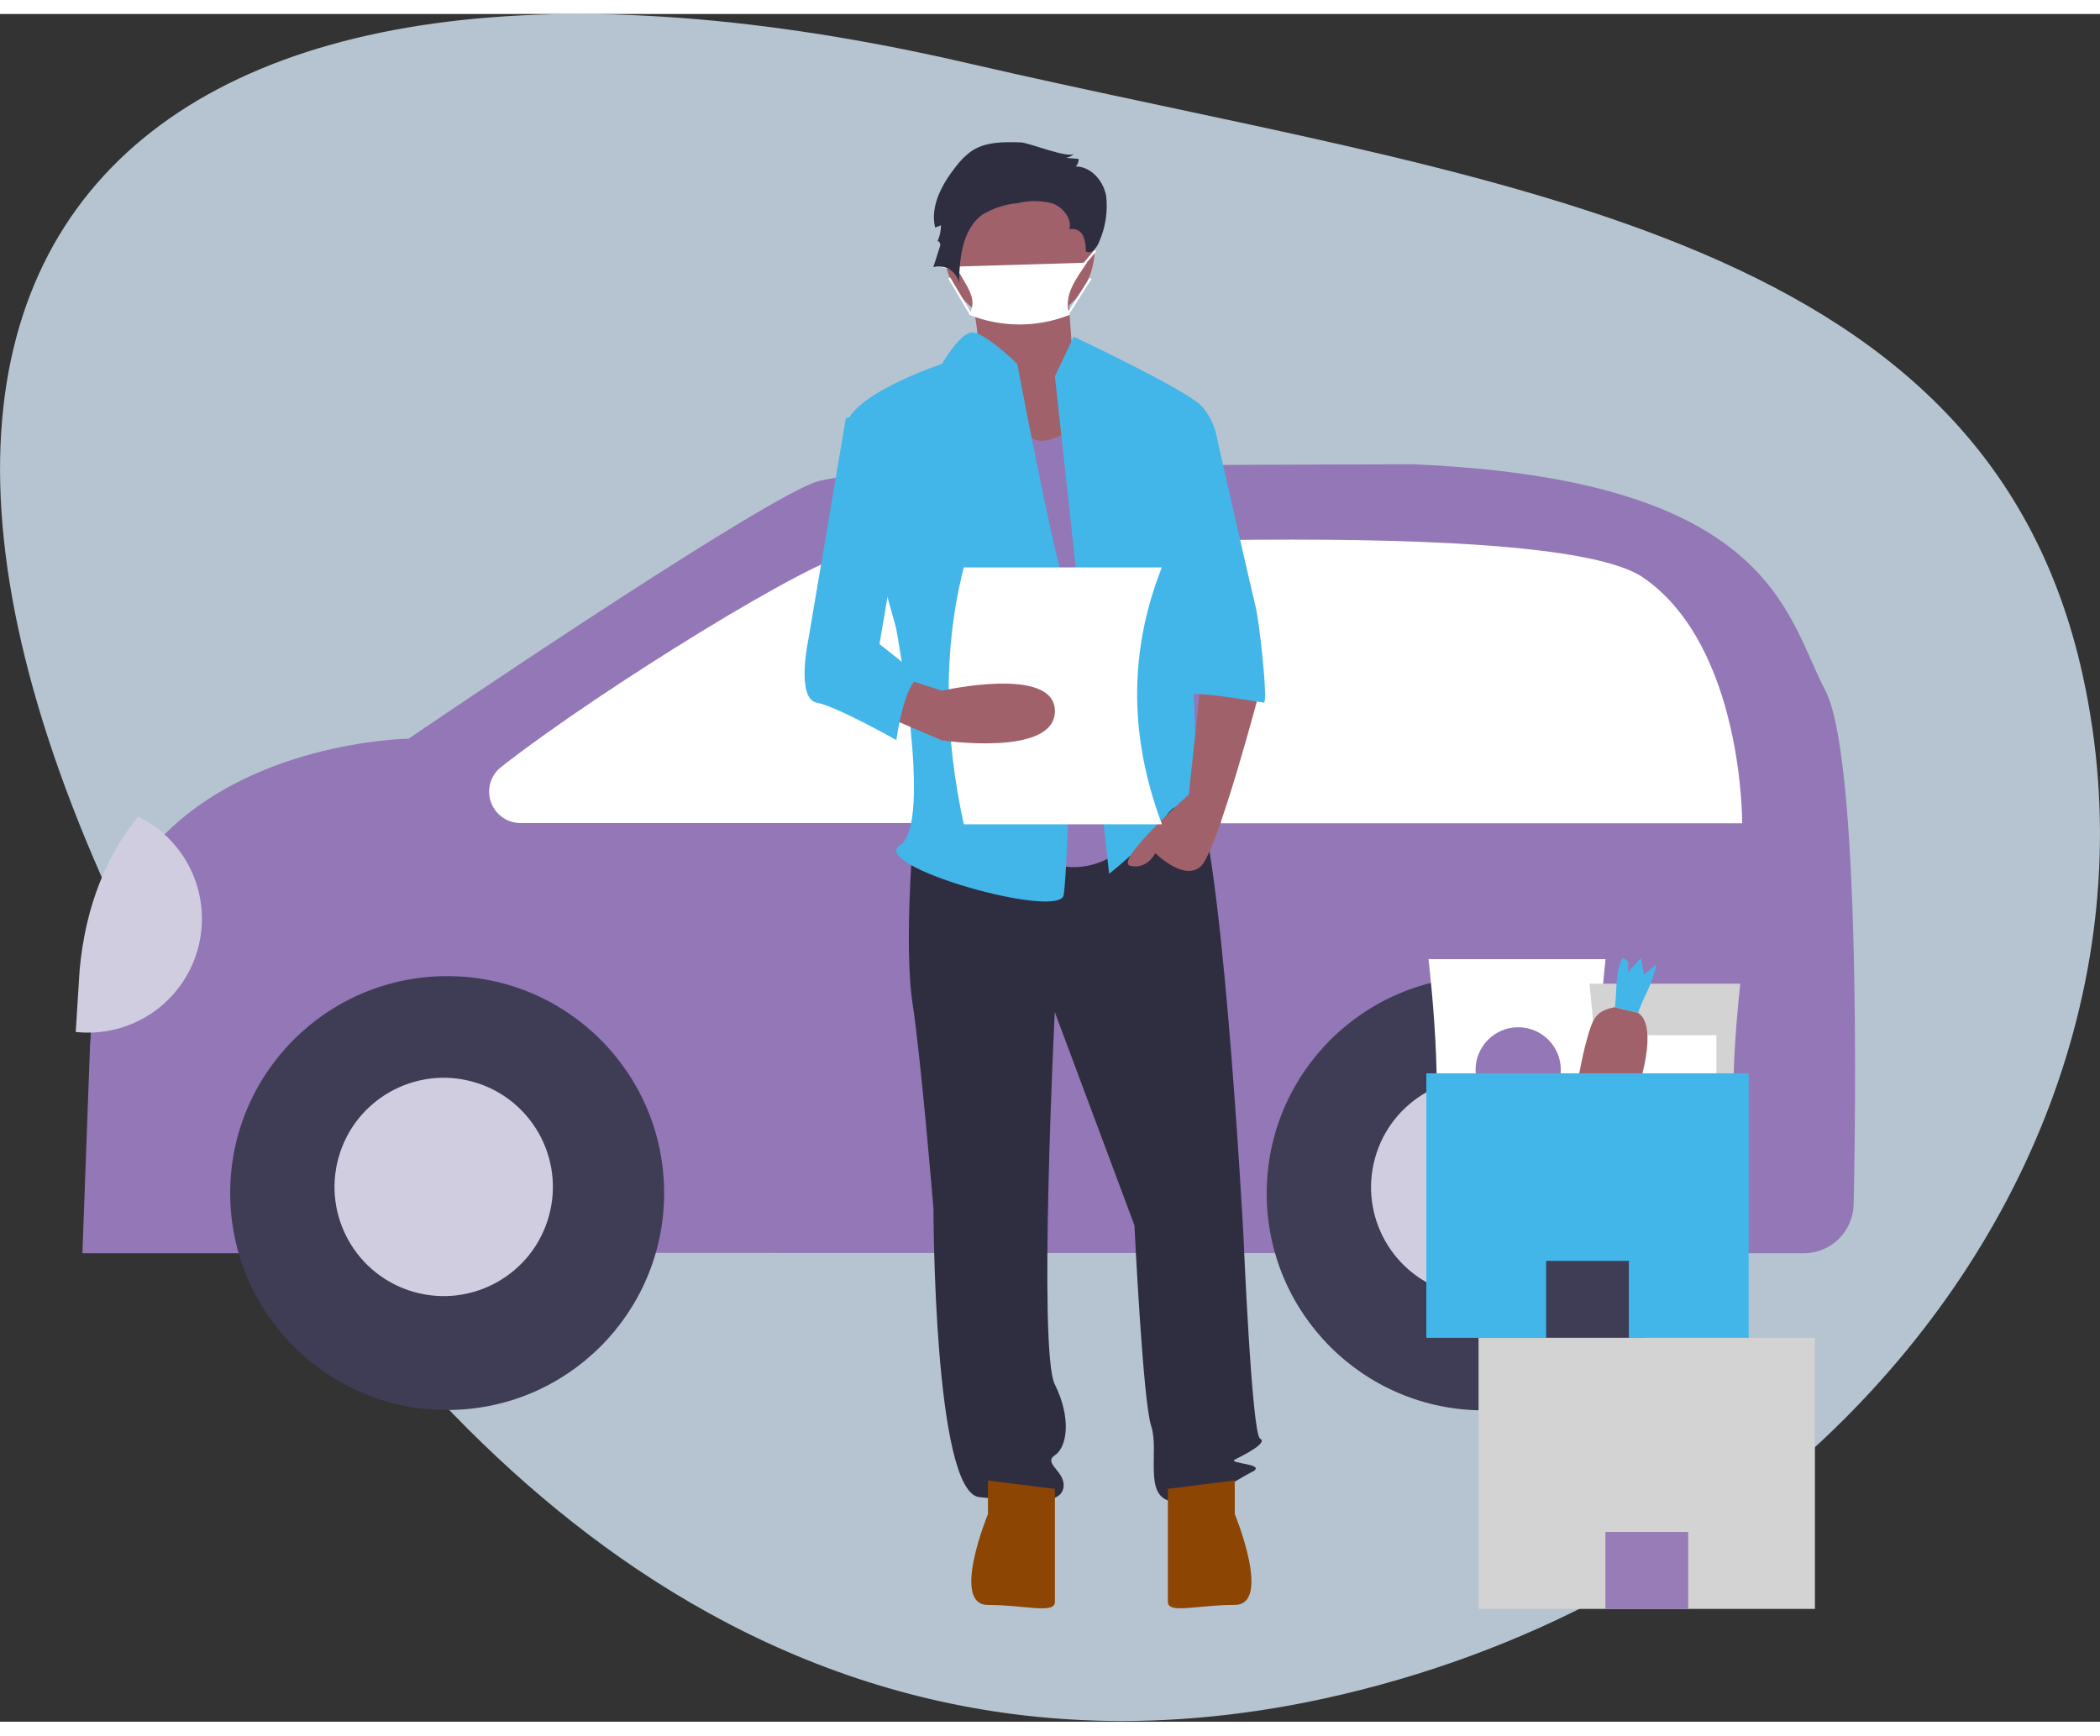 <svg width="300" height="248" viewBox="0 0 300 244" fill="none" xmlns="http://www.w3.org/2000/svg">
<rect x="0" y="0" width="300" height="244" fill="#333333" stroke="none"/>
<g clip-path="url(#clip0)">
<path opacity="0.8" d="M297.559 94.604C306.15 133.918 291.498 173.563 262.02 202.186C243.116 220.534 218.113 234.359 189.228 240.673C150.76 249.069 118.12 240.42 90.966 222.188C65.973 205.367 45.678 180.354 29.82 153.113C-40.86 31.201 21.677 -19.934 138.2 7.015C212.383 24.176 283.472 30.082 297.559 94.604Z" fill="#D5E8F7"/>
<path d="M58.373 103.545C58.373 103.545 34.508 103.846 21.452 119.48C16.804 125.155 14 132.113 13.416 139.425L12.861 147.373L11.772 177.066H58.14" fill="#9377B6"/>
<path d="M38.916 176.998L257.816 177.066C259.626 177.028 261.355 176.304 262.652 175.04C263.949 173.775 264.717 172.065 264.801 170.256C264.801 170.256 266.396 107.397 260.744 96.627C255.091 85.858 253.165 66.468 201.767 64.337C169.322 64.425 122.817 64.435 116.26 66.964C106.531 70.749 58.373 103.545 58.373 103.545" fill="#9377B6"/>
<path d="M163.99 75.331C141.614 75.876 124.218 77.228 121.436 77.228C117.097 77.228 85.935 96.345 71.585 107.592C70.859 108.164 70.327 108.947 70.063 109.832C69.799 110.718 69.815 111.664 70.109 112.541C70.403 113.417 70.96 114.181 71.705 114.729C72.45 115.276 73.346 115.58 74.27 115.599H163.572L163.99 75.331Z" fill="white"/>
<path d="M234.797 80.555C227.831 75.69 201.028 74.825 174.682 75.165L174.41 115.628H248.884C248.884 115.628 249.06 90.478 234.797 80.555Z" fill="white"/>
<path d="M63.88 199.461C80.999 199.461 94.876 185.584 94.876 168.465C94.876 151.346 80.999 137.469 63.88 137.469C46.761 137.469 32.884 151.346 32.884 168.465C32.884 185.584 46.761 199.461 63.88 199.461Z" fill="#3F3D56"/>
<path d="M78.407 171.781C80.722 163.485 75.873 154.883 67.577 152.568C59.281 150.253 50.679 155.102 48.364 163.398C46.049 171.694 50.898 180.296 59.194 182.611C67.491 184.926 76.093 180.077 78.407 171.781Z" fill="#D0CDE1"/>
<path d="M211.954 199.51C229.072 199.51 242.95 185.633 242.95 168.514C242.95 151.395 229.072 137.518 211.954 137.518C194.835 137.518 180.957 151.395 180.957 168.514C180.957 185.633 194.835 199.51 211.954 199.51Z" fill="#3F3D56"/>
<path d="M226.483 171.822C228.798 163.526 223.949 154.924 215.653 152.609C207.357 150.295 198.755 155.143 196.44 163.44C194.125 171.736 198.974 180.338 207.27 182.653C215.566 184.967 224.168 180.118 226.483 171.822Z" fill="#D0CDE1"/>
<path d="M10.819 145.447C14.624 145.861 18.453 144.921 21.634 142.79C24.814 140.66 27.141 137.476 28.206 133.799C29.27 130.122 29.004 126.188 27.453 122.688C25.903 119.188 23.168 116.347 19.73 114.665C15.401 120.035 12.229 127.166 11.373 136.613L10.819 145.447Z" fill="#D0CDE1"/>
<path d="M134.414 50.221H133.85V55.397H134.414V50.221Z" fill="#F2F2F2"/>
<path d="M169.429 62.82H168.864V68.005H169.429V62.82Z" fill="#F2F2F2"/>
<path d="M137.255 35.637C137.255 35.637 141.351 47.312 138.831 49.083C136.311 50.853 147.334 65.524 147.334 65.524L160.527 61.934L153.279 49.686C153.279 49.686 152.374 37.437 152.374 35.637C152.374 33.837 137.255 35.637 137.255 35.637Z" fill="#A0616A"/>
<path d="M130.367 118.693C130.367 118.693 129.17 133.636 130.367 141.4C131.564 149.164 133.354 170.684 133.354 170.684C133.354 170.684 133.354 211.312 139.931 211.915C146.507 212.518 151.304 213.112 151.887 210.718C152.471 208.325 148.891 207.128 150.681 205.941C152.471 204.754 153.074 200.591 150.681 195.784C148.288 190.978 150.681 142.597 150.681 142.597L162.064 173.077C162.064 173.077 163.26 198.168 164.457 201.758C165.654 205.348 163.26 211.915 167.444 212.518C171.627 213.121 176.404 209.531 178.817 208.335C181.23 207.138 175.237 207.128 176.424 206.535C177.611 205.941 181.21 204.151 180.014 203.548C178.817 202.945 177.62 174.274 177.62 174.274C177.62 174.274 174.342 112.982 170.158 110.627C165.975 108.273 163.28 112.35 163.28 112.35L130.367 118.693Z" fill="#2F2E41"/>
<path d="M141.137 209.541V214.328C141.137 214.328 135.786 227.316 141.137 227.316C146.488 227.316 150.701 228.658 150.701 226.868V210.738L141.137 209.541Z" fill="#8C4503"/>
<path d="M176.394 209.531V214.318C176.394 214.318 181.755 227.306 176.394 227.306C171.034 227.306 166.841 228.649 166.841 226.868V210.728L176.394 209.531Z" fill="#8C4503"/>
<path d="M145.622 44.306C147.753 44.307 149.837 43.676 151.609 42.493C153.381 41.309 154.761 39.626 155.575 37.656C156.39 35.687 156.601 33.52 156.182 31.431C155.763 29.341 154.733 27.423 153.223 25.92C151.713 24.416 149.79 23.395 147.698 22.986C145.607 22.576 143.441 22.797 141.476 23.62C139.51 24.443 137.833 25.832 136.657 27.609C135.481 29.386 134.86 31.473 134.872 33.604C134.872 36.442 135.999 39.164 138.006 41.171C140.013 43.178 142.735 44.306 145.573 44.306H145.622Z" fill="#A0616A"/>
<path d="M135.105 34.538L134.901 34.781L136.769 36.328L136.963 36.094L135.105 34.538Z" fill="#C1DEE2"/>
<path d="M152.831 42.973C148.213 44.823 143.06 44.823 138.442 42.973C139.892 40.512 137.712 38.576 136.603 36.085L155.273 35.531C153.843 37.72 151.771 40.249 152.831 42.973Z" fill="white"/>
<path d="M154.417 36.435L154.203 36.211L154.504 35.9L156.372 33.711L156.606 33.906L154.757 36.095L154.417 36.435Z" fill="white"/>
<path d="M134.638 36.182L134.745 35.89L135.154 36.026L137.936 36.688L137.858 36.989L135.066 36.318L134.638 36.182Z" fill="white"/>
<path d="M155.662 37.681L152.413 42.808L152.675 42.973L155.935 37.856L155.662 37.681Z" fill="white"/>
<path d="M135.737 37.632L135.465 37.797L138.569 43.021L138.831 42.856L135.737 37.632Z" fill="white"/>
<path d="M142.373 53.568C142.373 53.568 145.359 62.538 150.156 60.747L154.933 58.948L163.299 116.348C163.299 116.348 156.723 125.911 147.159 119.928C137.596 113.945 142.373 53.568 142.373 53.568Z" fill="#9377B6"/>
<path d="M150.701 51.777L153.386 46.105C153.386 46.105 169.215 53.568 171.608 55.961C173.084 57.608 173.928 59.724 173.991 61.934L169.808 76.859C169.808 76.859 171.014 109.723 171.014 110.91C171.014 112.097 175.198 118.693 172.201 116.27C169.205 113.848 168.621 111.484 166.228 115.064C163.835 118.644 158.445 122.847 158.445 122.847L150.701 51.777Z" fill="#42B6E9"/>
<path d="M171.618 94.808L169.827 111.532C169.827 111.532 159.067 121.096 161.461 121.699C163.854 122.302 165.051 119.899 165.051 119.899C165.051 119.899 169.234 124.082 171.618 121.699C174.001 119.315 179.984 96.618 179.984 96.618L171.618 94.808Z" fill="#A0616A"/>
<path d="M145.855 18.349C143.472 18.271 140.923 18.223 138.909 19.507C137.981 20.151 137.169 20.947 136.506 21.861C134.56 24.332 132.858 27.445 133.587 30.52L134.424 30.189C134.429 31.011 134.246 31.823 133.889 32.563C134.015 32.213 134.414 32.777 134.307 33.127L133.334 36.172C134.067 35.966 134.851 36.053 135.52 36.417C136.189 36.781 136.689 37.391 136.915 38.118C136.915 38.215 136.915 38.303 136.983 38.4C137.09 34.859 137.459 30.782 140.329 28.671C141.867 27.749 143.593 27.186 145.379 27.027C146.977 26.639 148.645 26.639 150.243 27.027C151.79 27.543 153.162 29.158 152.773 30.773C153.151 30.671 153.552 30.705 153.908 30.868C154.263 31.032 154.55 31.315 154.718 31.668C155.021 32.37 155.155 33.133 155.108 33.896C155.876 34.441 156.742 33.361 157.053 32.475C157.935 30.444 158.271 28.217 158.026 26.015C157.637 23.846 155.867 21.793 153.687 21.783C153.823 21.639 153.928 21.469 153.996 21.284C154.065 21.098 154.095 20.901 154.086 20.703L152.277 20.557C152.735 20.487 153.157 20.264 153.473 19.925C152.744 20.752 147.062 18.398 145.855 18.349Z" fill="#2F2E41"/>
<path d="M145.32 49.987C145.32 49.987 140.456 45.22 138.714 45.512C136.973 45.804 134.57 49.987 134.57 49.987C134.57 49.987 120.23 54.764 120.833 59.551C121.436 64.337 127.993 87.657 127.993 87.657C127.993 87.657 133.354 115.764 128.596 118.732C123.839 121.699 151.304 129.433 151.946 125.902C152.588 122.37 153.726 86.461 151.946 81.061C150.165 75.662 145.32 49.987 145.32 49.987Z" fill="#42B6E9"/>
<path d="M166.247 59.551H173.612C173.612 59.551 178.768 82.258 179.362 84.641C179.955 87.025 181.162 98.388 180.558 98.388C179.955 98.388 168.008 96.005 168.008 97.785L166.247 59.551Z" fill="#42B6E9"/>
<path d="M165.994 115.774H137.683C134.92 103.058 134.696 90.809 137.683 79.076H165.975C161.431 90.595 161.11 102.785 165.994 115.774Z" fill="white"/>
<path d="M126.203 100.208L134.57 103.788C134.57 103.788 150.7 106.181 150.7 99.604C150.7 93.028 134.57 96.686 134.57 96.686L129.219 94.964L126.203 100.208Z" fill="#A0616A"/>
<path d="M127.993 55.961L120.833 57.751L115.472 89.429C115.472 89.429 113.682 97.795 116.669 98.389C119.656 98.982 128.052 103.749 128.052 103.749C128.052 103.749 129.248 94.789 131.642 94.789L125.639 90.022L129.229 69.076L127.993 55.961Z" fill="#42B6E9"/>
<path d="M229.368 168.514H204.073C205.844 158.96 205.445 147.432 204.073 135.037H229.368C228.045 147.432 227.656 158.96 229.368 168.514Z" fill="white"/>
<path d="M216.886 156.957C220.25 156.957 222.976 154.23 222.976 150.866C222.976 147.503 220.25 144.776 216.886 144.776C213.522 144.776 210.796 147.503 210.796 150.866C210.796 154.23 213.522 156.957 216.886 156.957Z" fill="#9377B6"/>
<path d="M248.612 167.104H227.053C228.561 158.961 228.23 149.135 227.053 138.55H248.612C247.474 149.135 247.114 158.961 248.612 167.104Z" fill="#D3D3D3"/>
<path d="M245.197 145.905H230.458V165.294H245.197V145.905Z" fill="white"/>
<path fill-rule="evenodd" clip-rule="evenodd" d="M234.009 142.714L230.691 141.906C227.909 142.451 227.529 143.492 226.625 146.771C225.399 151.256 222.539 166.734 225.73 169.215C228.94 168.155 238.961 145.934 234.009 142.714Z" fill="#A0616A"/>
<path fill-rule="evenodd" clip-rule="evenodd" d="M230.691 141.906L234.009 142.713C234.885 140.126 235.955 138.978 236.636 135.767L234.875 137.265L234.388 134.872L232.589 136.915C232.511 134.784 232.91 135.738 231.849 134.814C230.662 136.73 231.032 139.717 230.691 141.906Z" fill="#42B6E9"/>
<path d="M249.809 151.353H203.762V189.149H249.809V151.353Z" fill="#42B6E9"/>
<path d="M232.695 178.155H220.875V189.149H232.695V178.155Z" fill="#3F3D56"/>
<path d="M259.275 189.149H211.224V227.88H259.275V189.149Z" fill="#D3D3D3"/>
<path d="M241.169 216.886H229.349V227.88H241.169V216.886Z" fill="#977CB8"/>
</g>
<defs>
<clipPath id="clip0">
<rect width="300" height="243.894" fill="white"/>
</clipPath>
</defs>
</svg>
